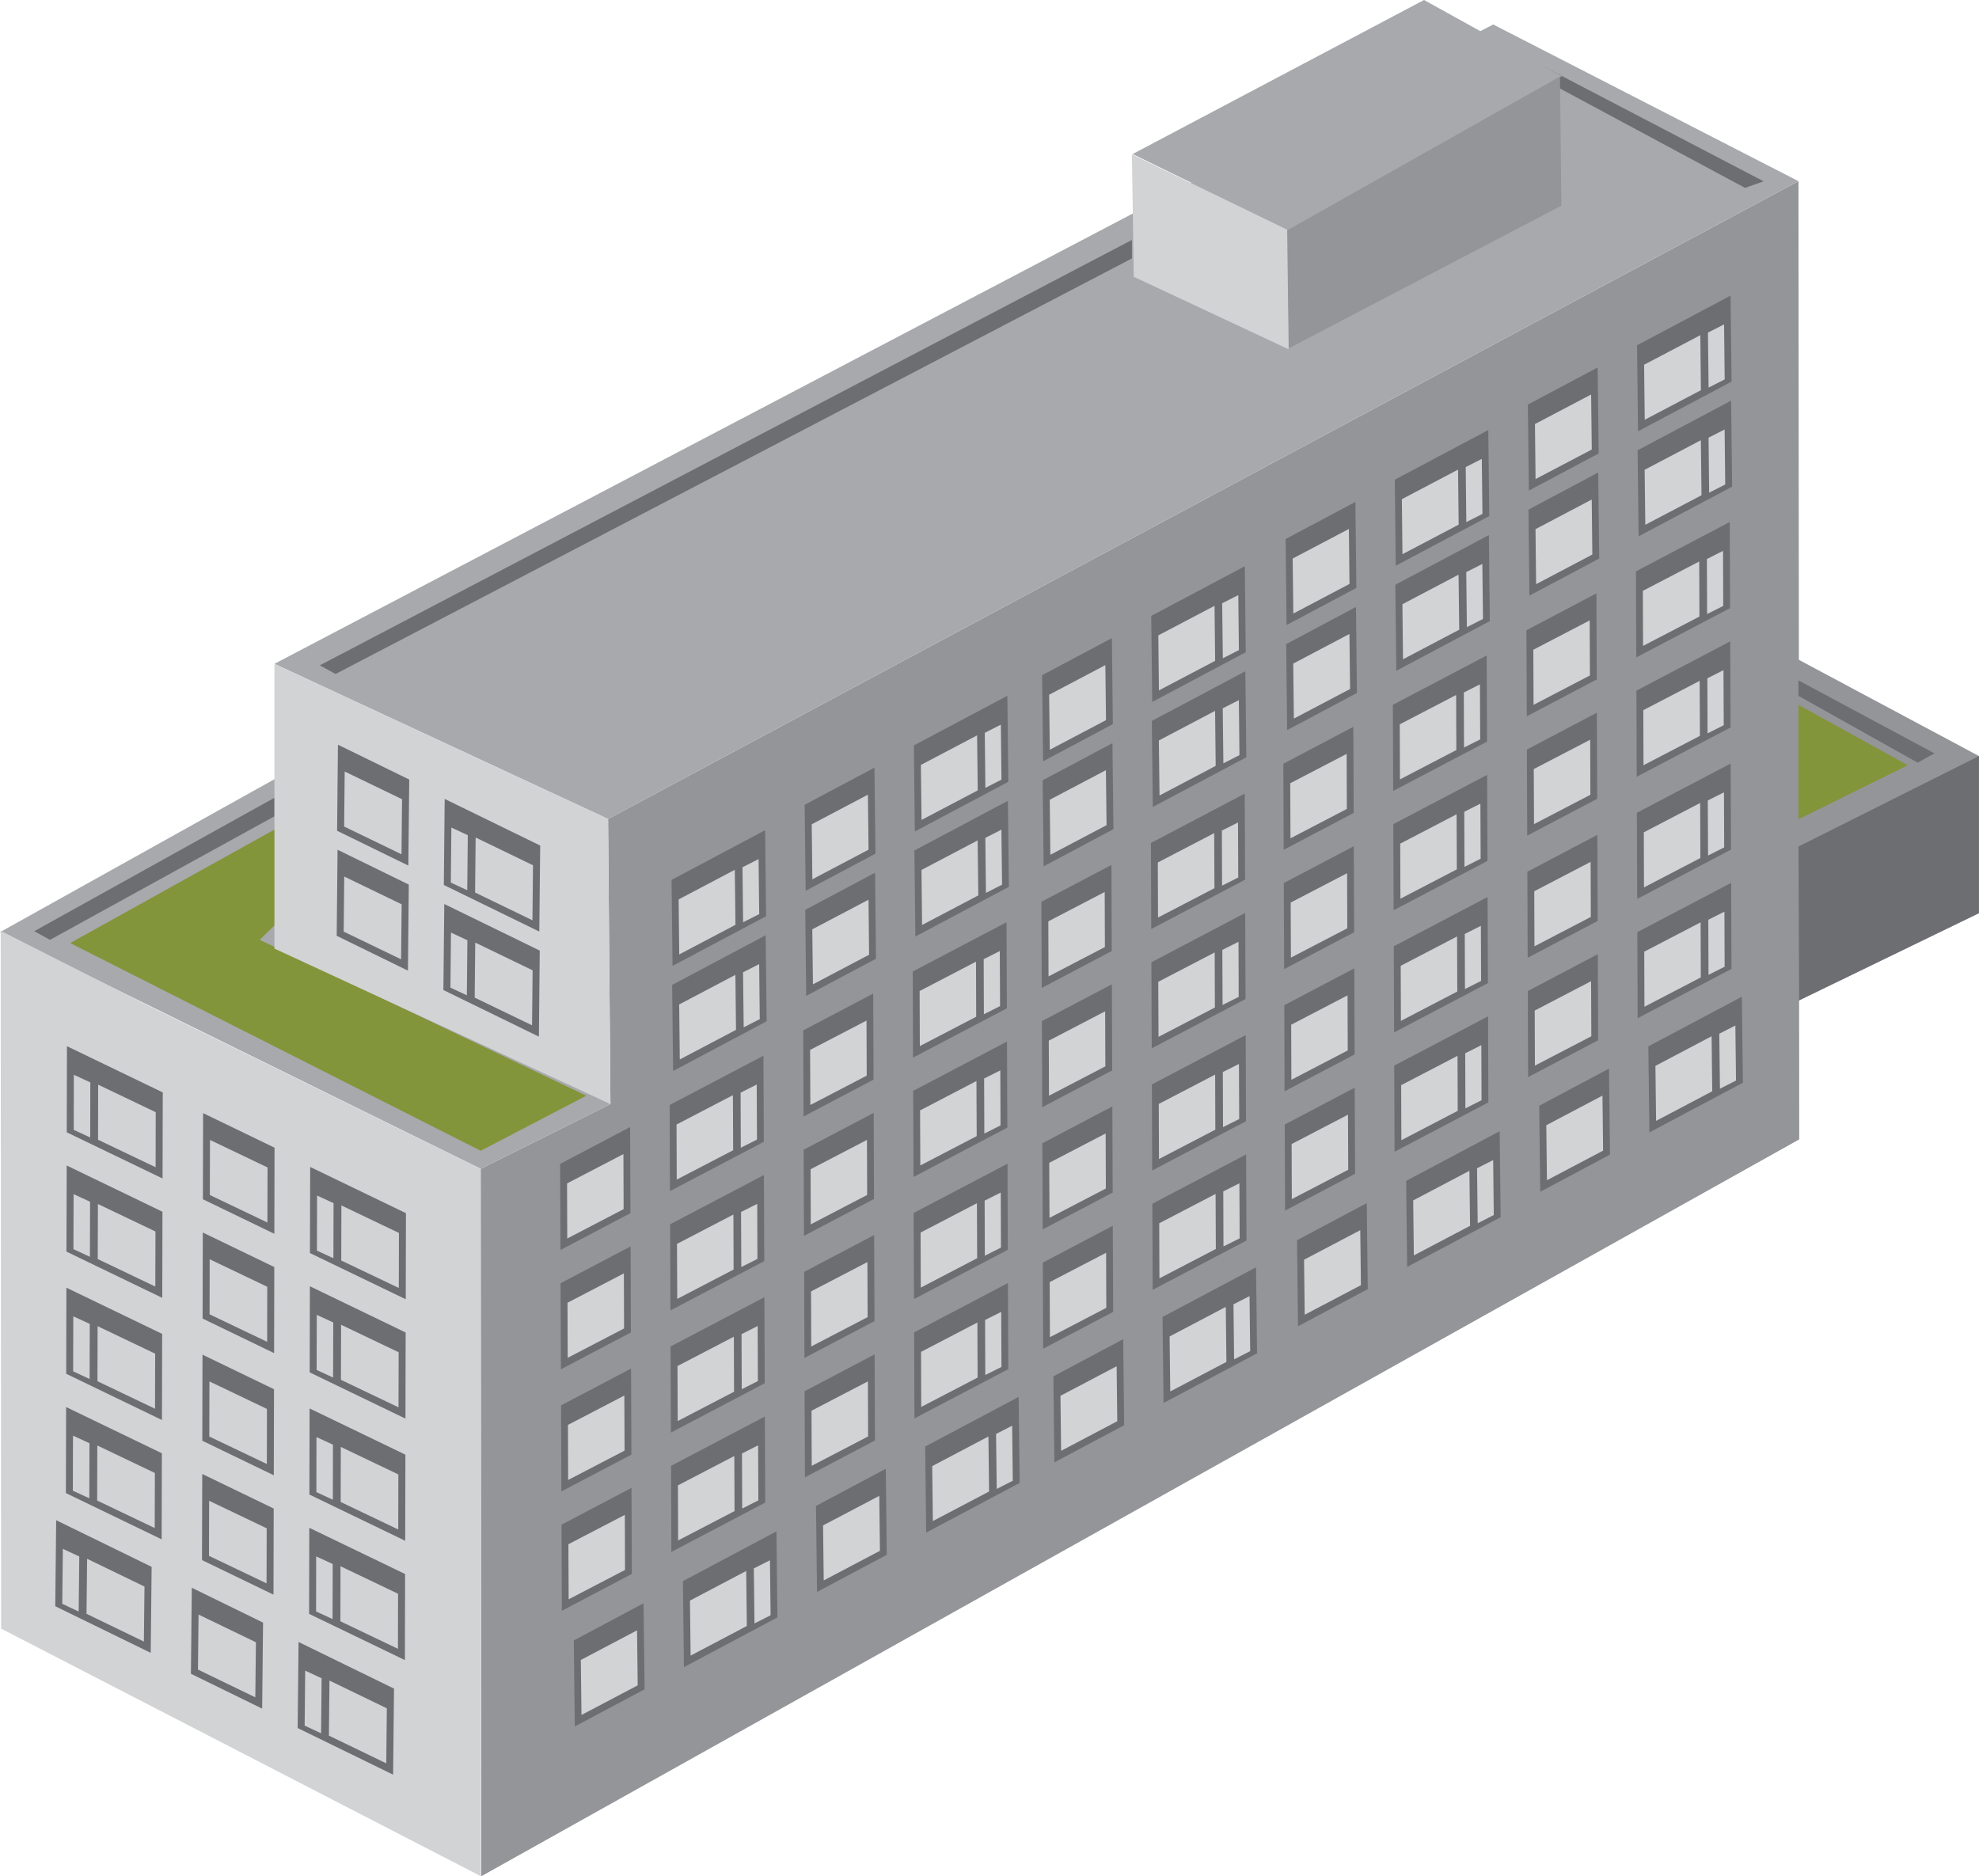 <svg id="Layer_1" data-name="Layer 1" xmlns="http://www.w3.org/2000/svg" viewBox="0 0 396.39 375.83"><defs><style>.cls-1{fill:#939598;}.cls-2{fill:#a7a9ac;}.cls-3{fill:#d1d3d4;}.cls-4{fill:#6d6e71;}.cls-5{fill:#82953a;}</style></defs><title>site 9</title><polygon class="cls-1" points="121.8 164.05 360.23 36.29 360.31 132.17 396.38 151.44 396.38 182.91 360.36 200.38 360.38 228.23 96.39 375.83 96.28 234.12 122.27 221.15 121.8 164.05"/><polygon class="cls-2" points="0 186.72 55.53 155.77 55.07 184.35 122.27 221.15 96.28 234.12 0 186.72"/><polygon class="cls-3" points="0.23 326.23 96.33 375.83 96.27 234.12 30.09 201.63 0.14 186.45 0.23 326.23"/><polygon class="cls-4" points="126.28 243 112.26 250.38 112.19 233.14 126.21 225.76 126.28 243"/><polygon class="cls-3" points="124.91 242.2 113.62 248.08 113.58 237.05 124.87 231.17 124.91 242.2"/><polygon class="cls-4" points="152.99 228.71 134.19 238.59 134.13 221.34 152.92 211.47 152.99 228.71"/><polygon class="cls-3" points="146.85 230.4 135.55 236.28 135.51 225.25 146.8 219.37 146.85 230.4"/><polygon class="cls-3" points="151.62 228.27 148.38 229.9 148.34 218.87 151.57 217.24 151.62 228.27"/><polygon class="cls-4" points="174.97 216.26 160.95 223.64 160.88 206.4 174.9 199.02 174.97 216.26"/><polygon class="cls-3" points="173.6 215.46 162.31 221.34 162.26 210.31 173.56 204.43 173.6 215.46"/><polygon class="cls-4" points="201.68 201.97 182.88 211.85 182.82 194.6 201.61 184.73 201.68 201.97"/><polygon class="cls-3" points="195.53 203.66 184.24 209.54 184.2 198.51 195.49 192.63 195.53 203.66"/><polygon class="cls-3" points="200.31 201.53 197.07 203.16 197.03 192.13 200.26 190.5 200.31 201.53"/><polygon class="cls-4" points="222.68 190.5 208.66 197.89 208.59 180.64 222.62 173.26 222.68 190.5"/><polygon class="cls-3" points="221.31 189.7 210.02 195.58 209.98 184.55 221.27 178.67 221.31 189.7"/><polygon class="cls-4" points="249.39 176.21 230.59 186.09 230.53 168.85 249.32 158.97 249.39 176.21"/><polygon class="cls-3" points="243.25 177.91 231.95 183.79 231.91 172.76 243.2 166.88 243.25 177.91"/><polygon class="cls-3" points="248.02 175.77 244.78 177.4 244.74 166.37 247.97 164.75 248.02 175.77"/><polygon class="cls-4" points="126.37 266.9 112.35 274.28 112.28 257.04 126.31 249.66 126.37 266.9"/><polygon class="cls-3" points="125 266.1 113.71 271.98 113.67 260.95 124.96 255.07 125 266.1"/><polygon class="cls-4" points="153.08 252.61 134.29 262.49 134.22 245.24 153.01 235.37 153.08 252.61"/><polygon class="cls-3" points="146.94 254.3 135.65 260.18 135.6 249.16 146.9 243.28 146.94 254.3"/><polygon class="cls-3" points="151.71 252.17 148.48 253.8 148.43 242.77 151.67 241.14 151.71 252.17"/><polygon class="cls-4" points="175.06 240.16 161.04 247.55 160.97 230.3 175 222.92 175.06 240.16"/><polygon class="cls-3" points="173.69 239.36 162.4 245.24 162.36 234.21 173.65 228.33 173.69 239.36"/><polygon class="cls-4" points="201.77 225.87 182.98 235.75 182.91 218.51 201.7 208.63 201.77 225.87"/><polygon class="cls-3" points="195.63 227.57 184.34 233.45 184.29 222.42 195.58 216.54 195.63 227.57"/><polygon class="cls-3" points="200.4 225.43 197.16 227.06 197.12 216.03 200.36 214.41 200.4 225.43"/><polygon class="cls-4" points="222.77 214.41 208.75 221.79 208.69 204.54 222.71 197.16 222.77 214.41"/><polygon class="cls-3" points="221.4 213.6 210.11 219.48 210.07 208.45 221.36 202.57 221.4 213.6"/><polygon class="cls-4" points="249.48 200.12 230.69 209.99 230.62 192.75 249.41 182.87 249.48 200.12"/><polygon class="cls-3" points="243.34 201.81 232.05 207.69 232 196.66 243.3 190.78 243.34 201.81"/><polygon class="cls-3" points="248.11 199.68 244.88 201.3 244.83 190.27 248.07 188.65 248.11 199.68"/><polygon class="cls-4" points="126.47 291.37 112.44 298.75 112.38 281.51 126.4 274.13 126.47 291.37"/><polygon class="cls-3" points="125.1 290.57 113.8 296.45 113.76 285.42 125.05 279.54 125.1 290.57"/><polygon class="cls-4" points="153.17 277.08 134.38 286.96 134.31 269.71 153.11 259.84 153.17 277.08"/><polygon class="cls-3" points="147.03 278.77 135.74 284.65 135.7 273.63 146.99 267.75 147.03 278.77"/><polygon class="cls-3" points="151.8 276.64 148.57 278.27 148.53 267.24 151.76 265.61 151.8 276.64"/><polygon class="cls-4" points="175.16 264.63 161.13 272.01 161.07 254.77 175.09 247.39 175.16 264.63"/><polygon class="cls-3" points="173.78 263.83 162.49 269.71 162.45 258.68 173.74 252.8 173.78 263.83"/><polygon class="cls-4" points="201.86 250.34 183.07 260.22 183 242.97 201.8 233.1 201.86 250.34"/><polygon class="cls-3" points="195.72 252.03 184.43 257.92 184.39 246.89 195.68 241.01 195.72 252.03"/><polygon class="cls-3" points="200.49 249.9 197.26 251.53 197.22 240.5 200.45 238.87 200.49 249.9"/><polygon class="cls-4" points="222.87 238.88 208.85 246.26 208.78 229.01 222.8 221.63 222.87 238.88"/><polygon class="cls-3" points="221.5 238.07 210.21 243.95 210.16 232.92 221.46 227.04 221.5 238.07"/><polygon class="cls-4" points="249.57 224.59 230.78 234.46 230.72 217.22 249.51 207.34 249.57 224.59"/><polygon class="cls-3" points="243.43 226.28 232.14 232.16 232.1 221.13 243.39 215.25 243.43 226.28"/><polygon class="cls-3" points="248.21 224.15 244.97 225.77 244.93 214.74 248.16 213.12 248.21 224.15"/><polygon class="cls-4" points="126.56 315.27 112.54 322.65 112.47 305.41 126.49 298.03 126.56 315.27"/><polygon class="cls-3" points="125.19 314.47 113.9 320.35 113.85 309.32 125.15 303.44 125.19 314.47"/><polygon class="cls-4" points="153.27 300.98 134.47 310.86 134.41 293.62 153.2 283.74 153.27 300.98"/><polygon class="cls-3" points="147.13 302.68 135.83 308.56 135.79 297.53 147.08 291.65 147.13 302.68"/><polygon class="cls-3" points="151.9 300.54 148.66 302.17 148.62 291.14 151.85 289.51 151.9 300.54"/><polygon class="cls-4" points="175.25 288.54 161.23 295.92 161.16 278.67 175.18 271.29 175.25 288.54"/><polygon class="cls-3" points="173.88 287.73 162.59 293.61 162.54 282.58 173.84 276.7 173.88 287.73"/><polygon class="cls-4" points="201.96 274.25 183.16 284.12 183.1 266.88 201.89 257 201.96 274.25"/><polygon class="cls-3" points="195.81 275.94 184.52 281.82 184.48 270.79 195.77 264.91 195.81 275.94"/><polygon class="cls-3" points="200.59 273.81 197.35 275.43 197.31 264.4 200.54 262.78 200.59 273.81"/><polygon class="cls-4" points="222.96 262.78 208.94 270.16 208.87 252.91 222.89 245.53 222.96 262.78"/><polygon class="cls-3" points="221.59 261.97 210.3 267.85 210.25 256.82 221.55 250.94 221.59 261.97"/><polygon class="cls-4" points="249.67 248.49 230.88 258.36 230.81 241.12 249.6 231.24 249.67 248.49"/><polygon class="cls-3" points="243.53 250.18 232.23 256.06 232.19 245.03 243.48 239.15 243.53 250.18"/><polygon class="cls-3" points="248.3 248.05 245.06 249.67 245.02 238.65 248.25 237.02 248.3 248.05"/><polygon class="cls-4" points="153.56 204.57 134.82 214.53 134.63 197.29 153.36 187.34 153.56 204.57"/><polygon class="cls-3" points="147.42 206.29 136.16 212.22 136.04 201.2 147.3 195.27 147.42 206.29"/><polygon class="cls-3" points="152.18 204.14 148.96 205.78 148.83 194.76 152.06 193.12 152.18 204.14"/><polygon class="cls-4" points="175.46 192.04 161.48 199.48 161.29 182.25 175.27 174.81 175.46 192.04"/><polygon class="cls-3" points="174.08 191.24 162.83 197.17 162.7 186.15 173.96 180.22 174.08 191.24"/><polygon class="cls-4" points="202.08 177.64 183.35 187.59 183.15 170.36 201.88 160.41 202.08 177.64"/><polygon class="cls-3" points="195.95 179.36 184.69 185.28 184.57 174.26 195.82 168.34 195.95 179.36"/><polygon class="cls-3" points="200.71 177.21 197.48 178.85 197.36 167.83 200.58 166.19 200.71 177.21"/><polygon class="cls-4" points="223.02 166.09 209.04 173.53 208.84 156.3 222.82 148.86 223.02 166.09"/><polygon class="cls-3" points="221.64 165.29 210.38 171.22 210.26 160.2 221.51 154.27 221.64 165.29"/><polygon class="cls-4" points="249.64 151.69 230.9 161.64 230.71 144.41 249.44 134.46 249.64 151.69"/><polygon class="cls-3" points="243.5 153.41 232.25 159.34 232.12 148.32 243.38 142.39 243.5 153.41"/><polygon class="cls-3" points="248.26 151.26 245.04 152.9 244.91 141.88 248.14 140.24 248.26 151.26"/><polygon class="cls-4" points="153.44 183.53 134.71 193.48 134.51 176.25 153.25 166.3 153.44 183.53"/><polygon class="cls-3" points="147.31 185.25 136.05 191.18 135.93 180.16 147.18 174.23 147.31 185.25"/><polygon class="cls-3" points="152.07 183.1 148.84 184.74 148.72 173.72 151.94 172.08 152.07 183.1"/><polygon class="cls-4" points="175.35 171 161.37 178.43 161.17 161.2 175.15 153.77 175.35 171"/><polygon class="cls-3" points="173.97 170.2 162.71 176.13 162.59 165.11 173.84 159.18 173.97 170.2"/><polygon class="cls-4" points="201.97 156.6 183.24 166.55 183.04 149.32 201.77 139.37 201.97 156.6"/><polygon class="cls-3" points="195.84 158.32 184.58 164.24 184.45 153.22 195.71 147.3 195.84 158.32"/><polygon class="cls-3" points="200.59 156.17 197.37 157.81 197.25 146.79 200.47 145.15 200.59 156.17"/><polygon class="cls-4" points="222.9 145.05 208.93 152.49 208.73 135.25 222.71 127.82 222.9 145.05"/><polygon class="cls-3" points="221.53 144.25 210.27 150.18 210.14 139.16 221.4 133.23 221.53 144.25"/><polygon class="cls-4" points="249.52 130.65 230.79 140.6 230.59 123.37 249.33 113.42 249.52 130.65"/><polygon class="cls-3" points="243.39 132.37 232.13 138.29 232.01 127.27 243.27 121.35 243.39 132.37"/><polygon class="cls-3" points="248.15 130.22 244.93 131.86 244.8 120.84 248.03 119.2 248.15 130.22"/><polygon class="cls-4" points="129.11 338.38 115.13 345.82 114.93 328.6 128.9 321.15 129.11 338.38"/><polygon class="cls-3" points="127.73 337.59 116.47 343.52 116.34 332.5 127.6 326.57 127.73 337.59"/><polygon class="cls-4" points="155.72 323.98 136.99 333.94 136.79 316.71 155.52 306.75 155.72 323.98"/><polygon class="cls-3" points="149.59 325.7 138.33 331.63 138.2 320.61 149.46 314.68 149.59 325.7"/><polygon class="cls-3" points="154.35 323.55 151.12 325.19 150.99 314.17 154.22 312.53 154.35 323.55"/><polygon class="cls-4" points="177.62 311.44 163.65 318.88 163.44 301.65 177.42 294.21 177.62 311.44"/><polygon class="cls-3" points="176.25 310.64 164.99 316.57 164.86 305.55 176.12 299.63 176.25 310.64"/><polygon class="cls-4" points="204.24 297.04 185.51 306.99 185.31 289.76 204.03 279.81 204.24 297.04"/><polygon class="cls-3" points="198.11 298.76 186.85 304.68 186.72 293.67 197.98 287.74 198.11 298.76"/><polygon class="cls-3" points="202.86 296.6 199.64 298.25 199.51 287.23 202.73 285.58 202.86 296.6"/><polygon class="cls-4" points="225.17 285.48 211.19 292.92 210.99 275.69 224.97 268.25 225.17 285.48"/><polygon class="cls-3" points="223.79 284.68 212.54 290.61 212.41 279.59 223.66 273.67 223.79 284.68"/><polygon class="cls-4" points="251.79 271.08 233.06 281.03 232.85 263.8 251.58 253.85 251.79 271.08"/><polygon class="cls-3" points="245.65 272.8 234.4 278.72 234.27 267.7 245.52 261.78 245.65 272.8"/><polygon class="cls-3" points="250.41 270.64 247.19 272.29 247.06 261.27 250.28 259.62 250.41 270.64"/><polygon class="cls-4" points="271.14 162.84 257.12 170.22 257.05 152.98 271.07 145.59 271.14 162.84"/><polygon class="cls-3" points="269.77 162.04 258.48 167.92 258.43 156.89 269.73 151.01 269.77 162.04"/><polygon class="cls-4" points="297.85 148.55 279.05 158.43 278.99 141.18 297.78 131.3 297.85 148.55"/><polygon class="cls-3" points="291.7 150.24 280.41 156.12 280.37 145.09 291.66 139.21 291.7 150.24"/><polygon class="cls-3" points="296.48 148.11 293.24 149.74 293.2 138.71 296.43 137.08 296.48 148.11"/><polygon class="cls-4" points="319.83 136.1 305.81 143.48 305.74 126.24 319.76 118.86 319.83 136.1"/><polygon class="cls-3" points="318.46 135.3 307.17 141.18 307.12 130.15 318.41 124.27 318.46 135.3"/><polygon class="cls-4" points="346.53 121.81 327.74 131.69 327.68 114.44 346.47 104.56 346.53 121.81"/><polygon class="cls-3" points="340.39 123.5 329.1 129.38 329.06 118.35 340.35 112.47 340.39 123.5"/><polygon class="cls-3" points="345.16 121.37 341.93 123 341.89 111.97 345.12 110.34 345.16 121.37"/><polygon class="cls-4" points="271.23 186.74 257.21 194.12 257.14 176.88 271.17 169.5 271.23 186.74"/><polygon class="cls-3" points="269.86 185.94 258.57 191.82 258.52 180.79 269.82 174.91 269.86 185.94"/><polygon class="cls-4" points="297.94 172.45 279.14 182.33 279.08 165.08 297.87 155.21 297.94 172.45"/><polygon class="cls-3" points="291.8 174.14 280.5 180.02 280.46 168.99 291.75 163.11 291.8 174.14"/><polygon class="cls-3" points="296.57 172.01 293.33 173.64 293.29 162.61 296.52 160.98 296.57 172.01"/><polygon class="cls-4" points="319.92 160 305.9 167.38 305.83 150.14 319.85 142.76 319.92 160"/><polygon class="cls-3" points="318.55 159.2 307.26 165.08 307.21 154.05 318.51 148.17 318.55 159.2"/><polygon class="cls-4" points="346.63 145.71 327.83 155.59 327.77 138.34 346.56 128.47 346.63 145.71"/><polygon class="cls-3" points="340.49 147.4 329.19 153.28 329.15 142.25 340.44 136.38 340.49 147.4"/><polygon class="cls-3" points="345.26 145.27 342.02 146.9 341.98 135.87 345.21 134.24 345.26 145.27"/><polygon class="cls-4" points="271.33 211.21 257.3 218.59 257.24 201.35 271.26 193.97 271.33 211.21"/><polygon class="cls-3" points="269.95 210.41 258.66 216.29 258.62 205.26 269.91 199.38 269.95 210.41"/><polygon class="cls-4" points="298.03 196.92 279.24 206.8 279.17 189.55 297.96 179.68 298.03 196.92"/><polygon class="cls-3" points="291.89 198.61 280.6 204.49 280.56 193.46 291.85 187.58 291.89 198.61"/><polygon class="cls-3" points="296.66 196.48 293.43 198.11 293.39 187.08 296.62 185.45 296.66 196.48"/><polygon class="cls-4" points="320.01 184.47 305.99 191.85 305.93 174.61 319.95 167.23 320.01 184.47"/><polygon class="cls-3" points="318.64 183.67 307.35 189.55 307.31 178.52 318.6 172.64 318.64 183.67"/><polygon class="cls-4" points="346.72 170.18 327.93 180.06 327.86 162.81 346.65 152.94 346.72 170.18"/><polygon class="cls-3" points="340.58 171.87 329.29 177.75 329.25 166.72 340.54 160.84 340.58 171.87"/><polygon class="cls-3" points="345.35 169.74 342.12 171.37 342.07 160.34 345.31 158.71 345.35 169.74"/><polygon class="cls-4" points="271.42 235.11 257.4 242.49 257.33 225.25 271.35 217.87 271.42 235.11"/><polygon class="cls-3" points="270.05 234.31 258.75 240.19 258.71 229.16 270 223.28 270.05 234.31"/><polygon class="cls-4" points="298.12 220.82 279.33 230.7 279.26 213.45 298.06 203.58 298.12 220.82"/><polygon class="cls-3" points="291.98 222.51 280.69 228.39 280.65 217.37 291.94 211.49 291.98 222.51"/><polygon class="cls-3" points="296.75 220.38 293.52 222.01 293.48 210.98 296.71 209.35 296.75 220.38"/><polygon class="cls-4" points="320.11 208.37 306.08 215.75 306.02 198.51 320.04 191.13 320.11 208.37"/><polygon class="cls-3" points="318.74 207.57 307.44 213.45 307.4 202.42 318.69 196.54 318.74 207.57"/><polygon class="cls-4" points="346.81 194.08 328.02 203.96 327.95 186.72 346.75 176.84 346.81 194.08"/><polygon class="cls-3" points="340.67 195.78 329.38 201.66 329.34 190.63 340.63 184.75 340.67 195.78"/><polygon class="cls-3" points="345.44 193.64 342.21 195.27 342.17 184.24 345.4 182.61 345.44 193.64"/><polygon class="cls-4" points="271.79 138.81 257.81 146.25 257.62 129.02 271.6 121.58 271.79 138.81"/><polygon class="cls-3" points="270.42 138.01 259.16 143.94 259.03 132.92 270.29 126.99 270.42 138.01"/><polygon class="cls-4" points="298.41 124.41 279.68 134.36 279.48 117.13 298.22 107.18 298.41 124.41"/><polygon class="cls-3" points="292.28 126.13 281.02 132.06 280.9 121.03 292.15 115.11 292.28 126.13"/><polygon class="cls-3" points="297.04 123.98 293.81 125.62 293.69 114.6 296.91 112.96 297.04 123.98"/><polygon class="cls-4" points="320.32 111.88 306.34 119.31 306.15 102.08 320.12 94.65 320.32 111.88"/><polygon class="cls-3" points="318.94 111.08 307.68 117.01 307.56 105.99 318.82 100.06 318.94 111.08"/><polygon class="cls-4" points="346.94 97.48 328.21 107.43 328.01 90.2 346.74 80.25 346.94 97.48"/><polygon class="cls-3" points="340.81 99.2 329.55 105.12 329.42 94.1 340.68 88.18 340.81 99.2"/><polygon class="cls-3" points="345.56 97.05 342.34 98.69 342.22 87.67 345.44 86.03 345.56 97.05"/><polygon class="cls-4" points="271.68 117.77 257.7 125.2 257.51 107.97 271.48 100.54 271.68 117.77"/><polygon class="cls-3" points="270.3 116.97 259.05 122.9 258.92 111.88 270.18 105.95 270.3 116.97"/><polygon class="cls-4" points="298.3 103.37 279.57 113.32 279.37 96.09 298.1 86.14 298.3 103.37"/><polygon class="cls-3" points="292.17 105.09 280.91 111.01 280.79 99.99 292.04 94.07 292.17 105.09"/><polygon class="cls-3" points="296.93 102.94 293.7 104.58 293.58 93.56 296.8 91.92 296.93 102.94"/><polygon class="cls-4" points="320.21 90.83 306.23 98.27 306.03 81.04 320.01 73.61 320.21 90.83"/><polygon class="cls-3" points="318.83 90.04 307.57 95.96 307.45 84.94 318.7 79.02 318.83 90.04"/><polygon class="cls-4" points="346.83 76.44 328.09 86.39 327.9 69.16 346.63 59.21 346.83 76.44"/><polygon class="cls-3" points="340.69 78.16 329.44 84.08 329.31 73.06 340.57 67.14 340.69 78.16"/><polygon class="cls-3" points="345.45 76 342.23 77.64 342.1 66.62 345.33 64.98 345.45 76"/><polygon class="cls-4" points="273.96 258.22 259.99 265.66 259.79 248.43 273.76 240.99 273.96 258.22"/><polygon class="cls-3" points="272.59 257.43 261.33 263.35 261.2 252.33 272.46 246.41 272.59 257.43"/><polygon class="cls-4" points="300.58 243.82 281.85 253.77 281.65 236.54 300.38 226.59 300.58 243.82"/><polygon class="cls-3" points="294.45 245.54 283.19 251.47 283.06 240.45 294.32 234.52 294.45 245.54"/><polygon class="cls-3" points="299.2 243.38 295.98 245.03 295.85 234.01 299.08 232.37 299.2 243.38"/><polygon class="cls-4" points="322.48 231.28 308.51 238.72 308.3 221.49 322.28 214.05 322.48 231.28"/><polygon class="cls-3" points="321.1 230.48 309.85 236.41 309.72 225.39 320.97 219.46 321.1 230.48"/><polygon class="cls-4" points="349.1 216.88 330.37 226.83 330.16 209.6 348.89 199.65 349.1 216.88"/><polygon class="cls-3" points="342.96 218.59 331.71 224.52 331.58 213.5 342.83 207.57 342.96 218.59"/><polygon class="cls-3" points="347.72 216.44 344.5 218.08 344.37 207.06 347.59 205.42 347.72 216.44"/><polygon class="cls-4" points="62.08 251 81.27 260.25 81.31 243.01 62.13 233.75 62.08 251"/><polygon class="cls-3" points="68.35 252.49 79.88 257.99 79.91 246.97 68.38 241.46 68.35 252.49"/><polygon class="cls-3" points="63.48 250.51 66.78 252.03 66.81 241 63.51 239.48 63.48 250.51"/><polygon class="cls-4" points="40.64 240.22 54.95 247.14 54.99 229.89 40.68 222.97 40.64 240.22"/><polygon class="cls-3" points="42.03 239.37 53.56 244.88 53.59 233.85 42.06 228.34 42.03 239.37"/><polygon class="cls-4" points="13.37 226.81 32.56 236.06 32.6 218.82 13.41 209.56 13.37 226.81"/><polygon class="cls-3" points="19.64 228.3 31.17 233.81 31.19 222.78 19.66 217.27 19.64 228.3"/><polygon class="cls-3" points="14.77 226.32 18.07 227.84 18.09 216.81 14.79 215.29 14.77 226.32"/><polygon class="cls-4" points="62.03 274.9 81.21 284.16 81.25 266.91 62.07 257.65 62.03 274.9"/><polygon class="cls-3" points="68.29 276.39 79.82 281.9 79.85 270.87 68.32 265.36 68.29 276.39"/><polygon class="cls-3" points="63.42 274.41 66.72 275.94 66.75 264.9 63.45 263.38 63.42 274.41"/><polygon class="cls-4" points="40.58 264.12 54.9 271.04 54.94 253.8 40.62 246.88 40.58 264.12"/><polygon class="cls-3" points="41.98 263.27 53.51 268.78 53.53 257.75 42 252.24 41.98 263.27"/><polygon class="cls-4" points="13.31 250.71 32.5 259.97 32.54 242.72 13.36 233.46 13.31 250.71"/><polygon class="cls-3" points="19.58 252.2 31.11 257.71 31.14 246.68 19.61 241.17 19.58 252.2"/><polygon class="cls-3" points="14.71 250.22 18.01 251.75 18.04 240.72 14.74 239.19 14.71 250.22"/><polygon class="cls-4" points="61.97 299.37 81.16 308.63 81.2 291.38 62.01 282.12 61.97 299.37"/><polygon class="cls-3" points="68.24 300.86 79.77 306.37 79.79 295.34 68.26 289.83 68.24 300.86"/><polygon class="cls-3" points="63.37 298.88 66.67 300.41 66.69 289.38 63.39 287.86 63.37 298.88"/><polygon class="cls-4" points="40.52 288.59 54.84 295.51 54.88 278.27 40.56 271.35 40.52 288.59"/><polygon class="cls-3" points="41.92 287.75 53.45 293.25 53.47 282.22 41.95 276.71 41.92 287.75"/><polygon class="cls-4" points="13.26 275.18 32.44 284.44 32.48 267.19 13.3 257.93 13.26 275.18"/><polygon class="cls-3" points="19.52 276.67 31.05 282.18 31.08 271.15 19.55 265.64 19.52 276.67"/><polygon class="cls-3" points="14.65 274.69 17.95 276.22 17.98 265.19 14.68 263.67 14.65 274.69"/><polygon class="cls-4" points="61.91 323.27 81.1 332.53 81.14 315.29 61.95 306.03 61.91 323.27"/><polygon class="cls-3" points="68.18 324.76 79.71 330.27 79.73 319.24 68.2 313.73 68.18 324.76"/><polygon class="cls-3" points="63.31 322.79 66.61 324.31 66.64 313.28 63.33 311.76 63.31 322.79"/><polygon class="cls-4" points="40.46 312.5 54.78 319.42 54.82 302.17 40.51 295.25 40.46 312.5"/><polygon class="cls-3" points="41.86 311.65 53.39 317.16 53.42 306.13 41.89 300.62 41.86 311.65"/><polygon class="cls-4" points="13.2 299.08 32.38 308.34 32.42 291.1 13.24 281.84 13.2 299.08"/><polygon class="cls-3" points="19.46 300.57 30.99 306.08 31.02 295.05 19.49 289.54 19.46 300.57"/><polygon class="cls-3" points="14.59 298.6 17.89 300.12 17.92 289.09 14.62 287.57 14.59 298.6"/><polygon class="cls-4" points="59.62 346.14 78.74 355.48 78.92 338.24 59.8 328.9 59.62 346.14"/><polygon class="cls-3" points="65.88 347.66 77.37 353.21 77.48 342.19 65.99 336.63 65.88 347.66"/><polygon class="cls-3" points="61.02 345.66 64.31 347.19 64.42 336.17 61.13 334.64 61.02 345.66"/><polygon class="cls-4" points="38.24 335.27 52.51 342.25 52.69 325.02 38.42 318.04 38.24 335.27"/><polygon class="cls-3" points="39.65 334.43 51.14 339.99 51.26 328.96 39.77 323.41 39.65 334.43"/><polygon class="cls-4" points="11.07 321.74 30.19 331.08 30.37 313.85 11.25 304.51 11.07 321.74"/><polygon class="cls-3" points="17.33 323.26 28.82 328.82 28.94 317.8 17.45 312.24 17.33 323.26"/><polygon class="cls-3" points="12.47 321.26 15.76 322.8 15.88 311.78 12.59 310.24 12.47 321.26"/><polygon class="cls-2" points="54.97 132.97 299.08 4.9 360.23 36.29 121.8 164.05 54.97 132.97"/><polygon class="cls-4" points="6.86 186.53 54.99 159.79 54.99 163.5 10.01 188.26 6.86 186.53"/><polygon class="cls-4" points="64.06 133.27 226.72 48.06 226.72 51.77 67.21 135.01 64.06 133.27"/><polygon class="cls-4" points="299.86 8.45 353.26 36.32 349.53 37.64 297.85 9.88 299.86 8.45"/><polygon class="cls-5" points="14.06 188.9 55.35 165.96 55.07 185.27 52.02 188.26 117.43 219.48 96.28 230.51 14.06 188.9"/><polygon class="cls-2" points="312.82 15.27 285.23 0 226.86 30.86 257.81 45.97 312.82 15.27"/><polygon class="cls-1" points="257.73 46.19 312.46 15.33 312.74 41.2 258.11 69.79 257.73 46.19"/><polygon class="cls-3" points="226.72 30.92 257.82 46.01 258.11 69.96 227.09 55.44 226.72 30.92"/><polygon class="cls-3" points="54.97 132.97 54.97 190.01 122.27 221.15 121.8 164.05 54.97 132.97"/><polygon class="cls-4" points="88.81 198.31 107.94 207.65 108.11 190.41 88.99 181.08 88.81 198.31"/><polygon class="cls-3" points="95.08 199.83 106.57 205.38 106.68 194.36 95.19 188.81 95.08 199.83"/><polygon class="cls-3" points="90.22 197.83 93.51 199.37 93.62 188.34 90.33 186.81 90.22 197.83"/><polygon class="cls-4" points="67.44 187.45 81.71 194.43 81.88 177.19 67.61 170.21 67.44 187.45"/><polygon class="cls-3" points="68.84 186.61 80.34 192.16 80.45 181.14 68.95 175.58 68.84 186.61"/><polygon class="cls-4" points="88.9 177.27 108.02 186.6 108.2 169.37 89.07 160.03 88.9 177.27"/><polygon class="cls-3" points="95.16 178.78 106.65 184.34 106.76 173.32 95.27 167.76 95.16 178.78"/><polygon class="cls-3" points="90.3 176.79 93.59 178.32 93.7 167.3 90.41 165.76 90.3 176.79"/><polygon class="cls-4" points="67.52 166.41 81.79 173.38 81.97 156.15 67.69 149.17 67.52 166.41"/><polygon class="cls-3" points="68.93 165.56 80.42 171.12 80.53 160.09 69.04 154.54 68.93 165.56"/><polygon class="cls-4" points="360.23 136.29 387.46 150.9 384.11 152.77 360.23 139.39 360.23 136.29"/><polygon class="cls-4" points="396.38 151.44 360.23 169.57 360.36 200.38 396.38 182.91 396.38 151.44"/><polygon class="cls-5" points="360.23 164.11 382.11 153.28 360.23 141.18 360.23 164.11"/></svg>